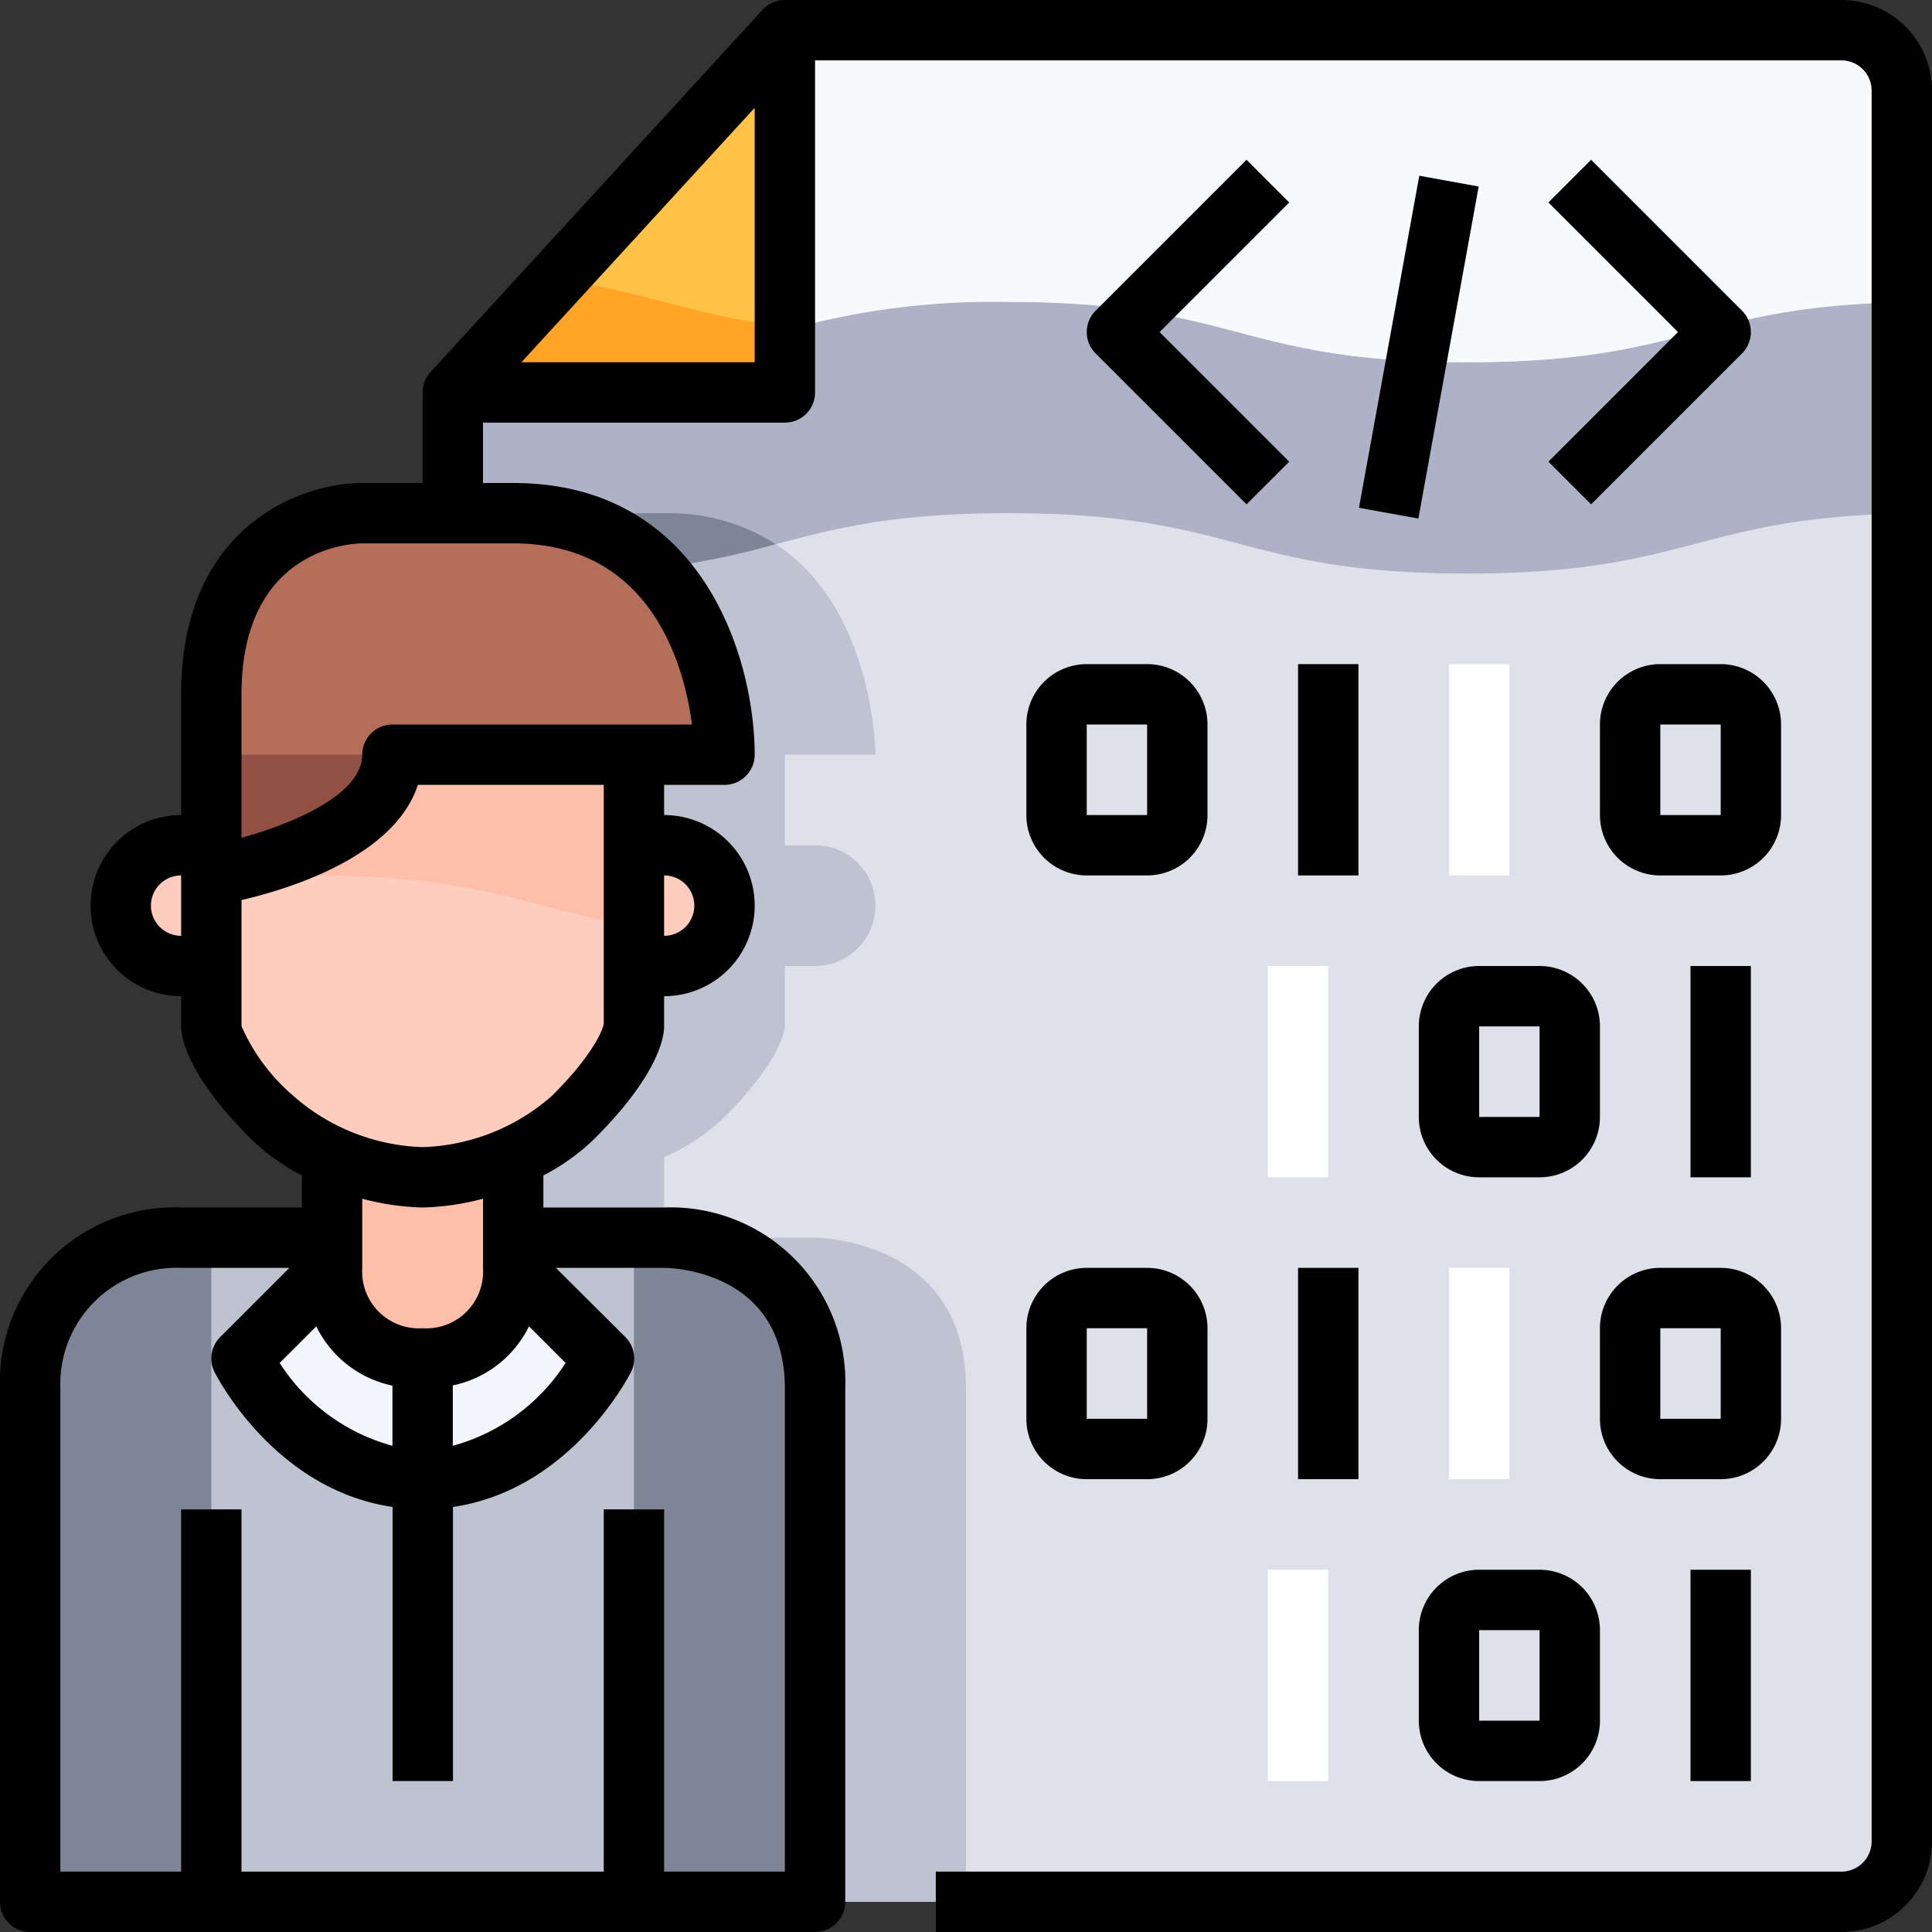 <svg xmlns="http://www.w3.org/2000/svg" viewBox="0 0 64 64"><rect x="0" y="0" width="64" height="64" fill="#333333" stroke="none"/><defs><style>.cls-1{fill:#ffc247;}.cls-2{fill:#dfe1ea;}.cls-3{fill:#adb2c7;}.cls-4{fill:#f6fafd;}.cls-5{fill:#ffa426;}.cls-6{fill:#bec3d2;}.cls-7{fill:#7e8596;}.cls-8{fill:#ffcdbe;}.cls-9{fill:#b46e5a;}.cls-10{fill:#ffbeaa;}.cls-11{fill:#f2f6fc;}.cls-12{fill:#915041;}.cls-13{fill:#fff;}</style></defs><title>77-Coding</title><g id="_77-Coding" data-name="77-Coding"><polygon class="cls-1" points="26 1 26 13 15 13 26 1"/><path class="cls-2" d="M63,3V61a2.006,2.006,0,0,1-2,2H17a2.006,2.006,0,0,1-2-2V13H26V1H61A2.006,2.006,0,0,1,63,3Z"/><path class="cls-3" d="M48.6,12c-7.6,0-7.6-2-15.2-2A25.445,25.445,0,0,0,26,10.946V13H15v5.85a31.65,31.65,0,0,0,3.2.15c7.6,0,7.6-2,15.2-2s7.6,2,15.2,2c7.318,0,7.611-1.849,14.405-1.987v-7C56.206,10.151,55.913,12,48.6,12Z"/><path class="cls-4" d="M33.394,10c7.6,0,7.6,2,15.2,2,7.318,0,7.611-1.849,14.405-1.987V3a2.006,2.006,0,0,0-2-2H26v9.946A25.445,25.445,0,0,1,33.394,10Z"/><path class="cls-5" d="M15,13H26V10.813c-3.122-.363-4.6-1.159-7.561-1.564Z"/><path class="cls-6" d="M27,41H22V38.33A6.592,6.592,0,0,0,24,37c2-2,2-3,2-3V32h1a2,2,0,0,0,0-4H26V25h3s-.016-4.822-3.3-6.974A25.547,25.547,0,0,1,18.2,19,31.65,31.65,0,0,1,15,18.85V37.794a7.458,7.458,0,0,0,1,.536V41H15V61a2.006,2.006,0,0,0,2,2H32V46C32,41,27,41,27,41Z"/><path class="cls-7" d="M18.2,19a25.547,25.547,0,0,0,7.5-.974A6.558,6.558,0,0,0,22,17H17a5.344,5.344,0,0,0-2,.489V18.85A31.65,31.65,0,0,0,18.2,19Z"/><path class="cls-8" d="M22,28a2,2,0,0,1,0,4H21V28Z"/><path class="cls-9" d="M7,29V23c0-6,5-6,5-6h5c7,0,7,8,7,8H13C13,28,7,29,7,29Z"/><path class="cls-8" d="M7,29v3H6a2,2,0,0,1,0-4H7Z"/><path class="cls-8" d="M11,38.33A6.592,6.592,0,0,1,9,37c-2-2-2-3-2-3V29s6-1,6-4h8v9s0,1-2,3a6.592,6.592,0,0,1-2,1.33A8.459,8.459,0,0,1,14,39,8.459,8.459,0,0,1,11,38.33Z"/><path class="cls-10" d="M17,41v1a3,3,0,0,1-6,0V38.33A8.459,8.459,0,0,0,14,39a8.459,8.459,0,0,0,3-.67Z"/><path class="cls-11" d="M14,45a2.938,2.938,0,0,0,3-3l3,3s-2,4-6,4Z"/><path class="cls-11" d="M14,45v4c-4,0-6-4-6-4l3-3A2.938,2.938,0,0,0,14,45Z"/><path class="cls-6" d="M8,45s2,4,6,4,6-4,6-4l-3-3V41h5s5,0,5,5V63H1V46c0-5,5-5,5-5h5v1Z"/><path class="cls-10" d="M21,25H13c0,3-6,4-6,4v.168A31.293,31.293,0,0,1,10.394,29C16.049,29,17.5,30.106,21,30.673V25Z"/><path class="cls-12" d="M7,28v1s6-1,6-4H7Z"/><path class="cls-7" d="M6,41s-5,0-5,5V63H7V41Z"/><path class="cls-7" d="M22,41H21V63h6V46C27,41,22,41,22,41Z"/><rect class="cls-13" x="42" y="52" width="2" height="7"/><rect class="cls-13" x="48" y="42" width="2" height="7"/><rect class="cls-13" x="42" y="32" width="2" height="7"/><rect class="cls-13" x="48" y="22" width="2" height="7"/><path d="M61,0H26a1,1,0,0,0-.737.324l-11,12A1,1,0,0,0,14,13v3H12c-2.075,0-6,1.463-6,7v4a3,3,0,0,0,0,6v1c0,.332.166,1.579,2.293,3.707A7.034,7.034,0,0,0,10,38.938V40H6a5.785,5.785,0,0,0-6,6V63a1,1,0,0,0,1,1H27a1,1,0,0,0,1-1V46a5.785,5.785,0,0,0-6-6H18V38.938a7.034,7.034,0,0,0,1.707-1.231C21.834,35.579,22,34.332,22,34V33a3,3,0,0,0,0-6V26h2a1,1,0,0,0,1-1c0-3.113-1.672-9-8-9H16V14H26a1,1,0,0,0,1-1V2H61a1,1,0,0,1,1,1V61a1,1,0,0,1-1,1H31v2H61a3,3,0,0,0,3-3V3A3,3,0,0,0,61,0ZM5,30a1,1,0,0,1,1-1v2A1,1,0,0,1,5,30ZM17.523,43.937l1.213,1.213A6.474,6.474,0,0,1,15,47.894v-2A3.633,3.633,0,0,0,17.523,43.937ZM13,47.894A6.472,6.472,0,0,1,9.264,45.15l1.213-1.213A3.633,3.633,0,0,0,13,45.9ZM26,46V62H22V50H20V62H8V50H6V62H2V46a3.85,3.85,0,0,1,4-4H9.586L7.293,44.293a1,1,0,0,0-.188,1.154c.087.172,2,3.9,5.9,4.473V59h2V49.92c3.89-.57,5.808-4.3,5.9-4.473a1,1,0,0,0-.188-1.154L18.414,42H22C22.163,42,26,42.046,26,46ZM16,42a1.882,1.882,0,0,1-2,2,1.882,1.882,0,0,1-2-2V39.709A8.515,8.515,0,0,0,14,40a8.515,8.515,0,0,0,2-.291Zm2.293-5.707A6.8,6.8,0,0,1,14,38a6.8,6.8,0,0,1-4.293-1.707A6.466,6.466,0,0,1,8,33.995V29.816c1.652-.385,5.07-1.456,5.843-3.816H20l0,7.919C20,33.927,19.86,34.727,18.293,36.293ZM23,30a1,1,0,0,1-1,1V29A1,1,0,0,1,23,30Zm-.078-6H13a1,1,0,0,0-1,1c0,1.3-2.243,2.272-4,2.752V23c0-4.809,3.6-5,4-5h5C21.589,18,22.668,22.06,22.922,24ZM17.273,12,25,3.571V12Z"/><rect x="56" y="52" width="2" height="7"/><rect x="43" y="42" width="2" height="7"/><path d="M51,52H49a2,2,0,0,0-2,2v3a2,2,0,0,0,2,2h2a2,2,0,0,0,2-2V54A2,2,0,0,0,51,52Zm0,5H49V54h2Z"/><rect x="56" y="32" width="2" height="7"/><path d="M49,32a2,2,0,0,0-2,2v3a2,2,0,0,0,2,2h2a2,2,0,0,0,2-2V34a2,2,0,0,0-2-2Zm2,5H49V34h2Z"/><path d="M59,47V44a2,2,0,0,0-2-2H55a2,2,0,0,0-2,2v3a2,2,0,0,0,2,2h2A2,2,0,0,0,59,47Zm-2,0H55V44h2Z"/><path d="M34,47a2,2,0,0,0,2,2h2a2,2,0,0,0,2-2V44a2,2,0,0,0-2-2H36a2,2,0,0,0-2,2Zm2-3h2v3H36Z"/><rect x="43" y="22" width="2" height="7"/><path d="M59,24a2,2,0,0,0-2-2H55a2,2,0,0,0-2,2v3a2,2,0,0,0,2,2h2a2,2,0,0,0,2-2Zm-2,3H55V24h2Z"/><path d="M34,24v3a2,2,0,0,0,2,2h2a2,2,0,0,0,2-2V24a2,2,0,0,0-2-2H36A2,2,0,0,0,34,24Zm4,3H36V24h2Z"/><path d="M41.293,5.293l-5,5a1,1,0,0,0,0,1.414l5,5,1.414-1.414L38.414,11l4.293-4.293Z"/><path d="M52.707,16.707l5-5a1,1,0,0,0,0-1.414l-5-5L51.293,6.707,55.586,11l-4.293,4.293Z"/><rect x="41.41" y="10.5" width="11.18" height="2" transform="translate(27.286 55.688) rotate(-79.705)"/></g></svg>